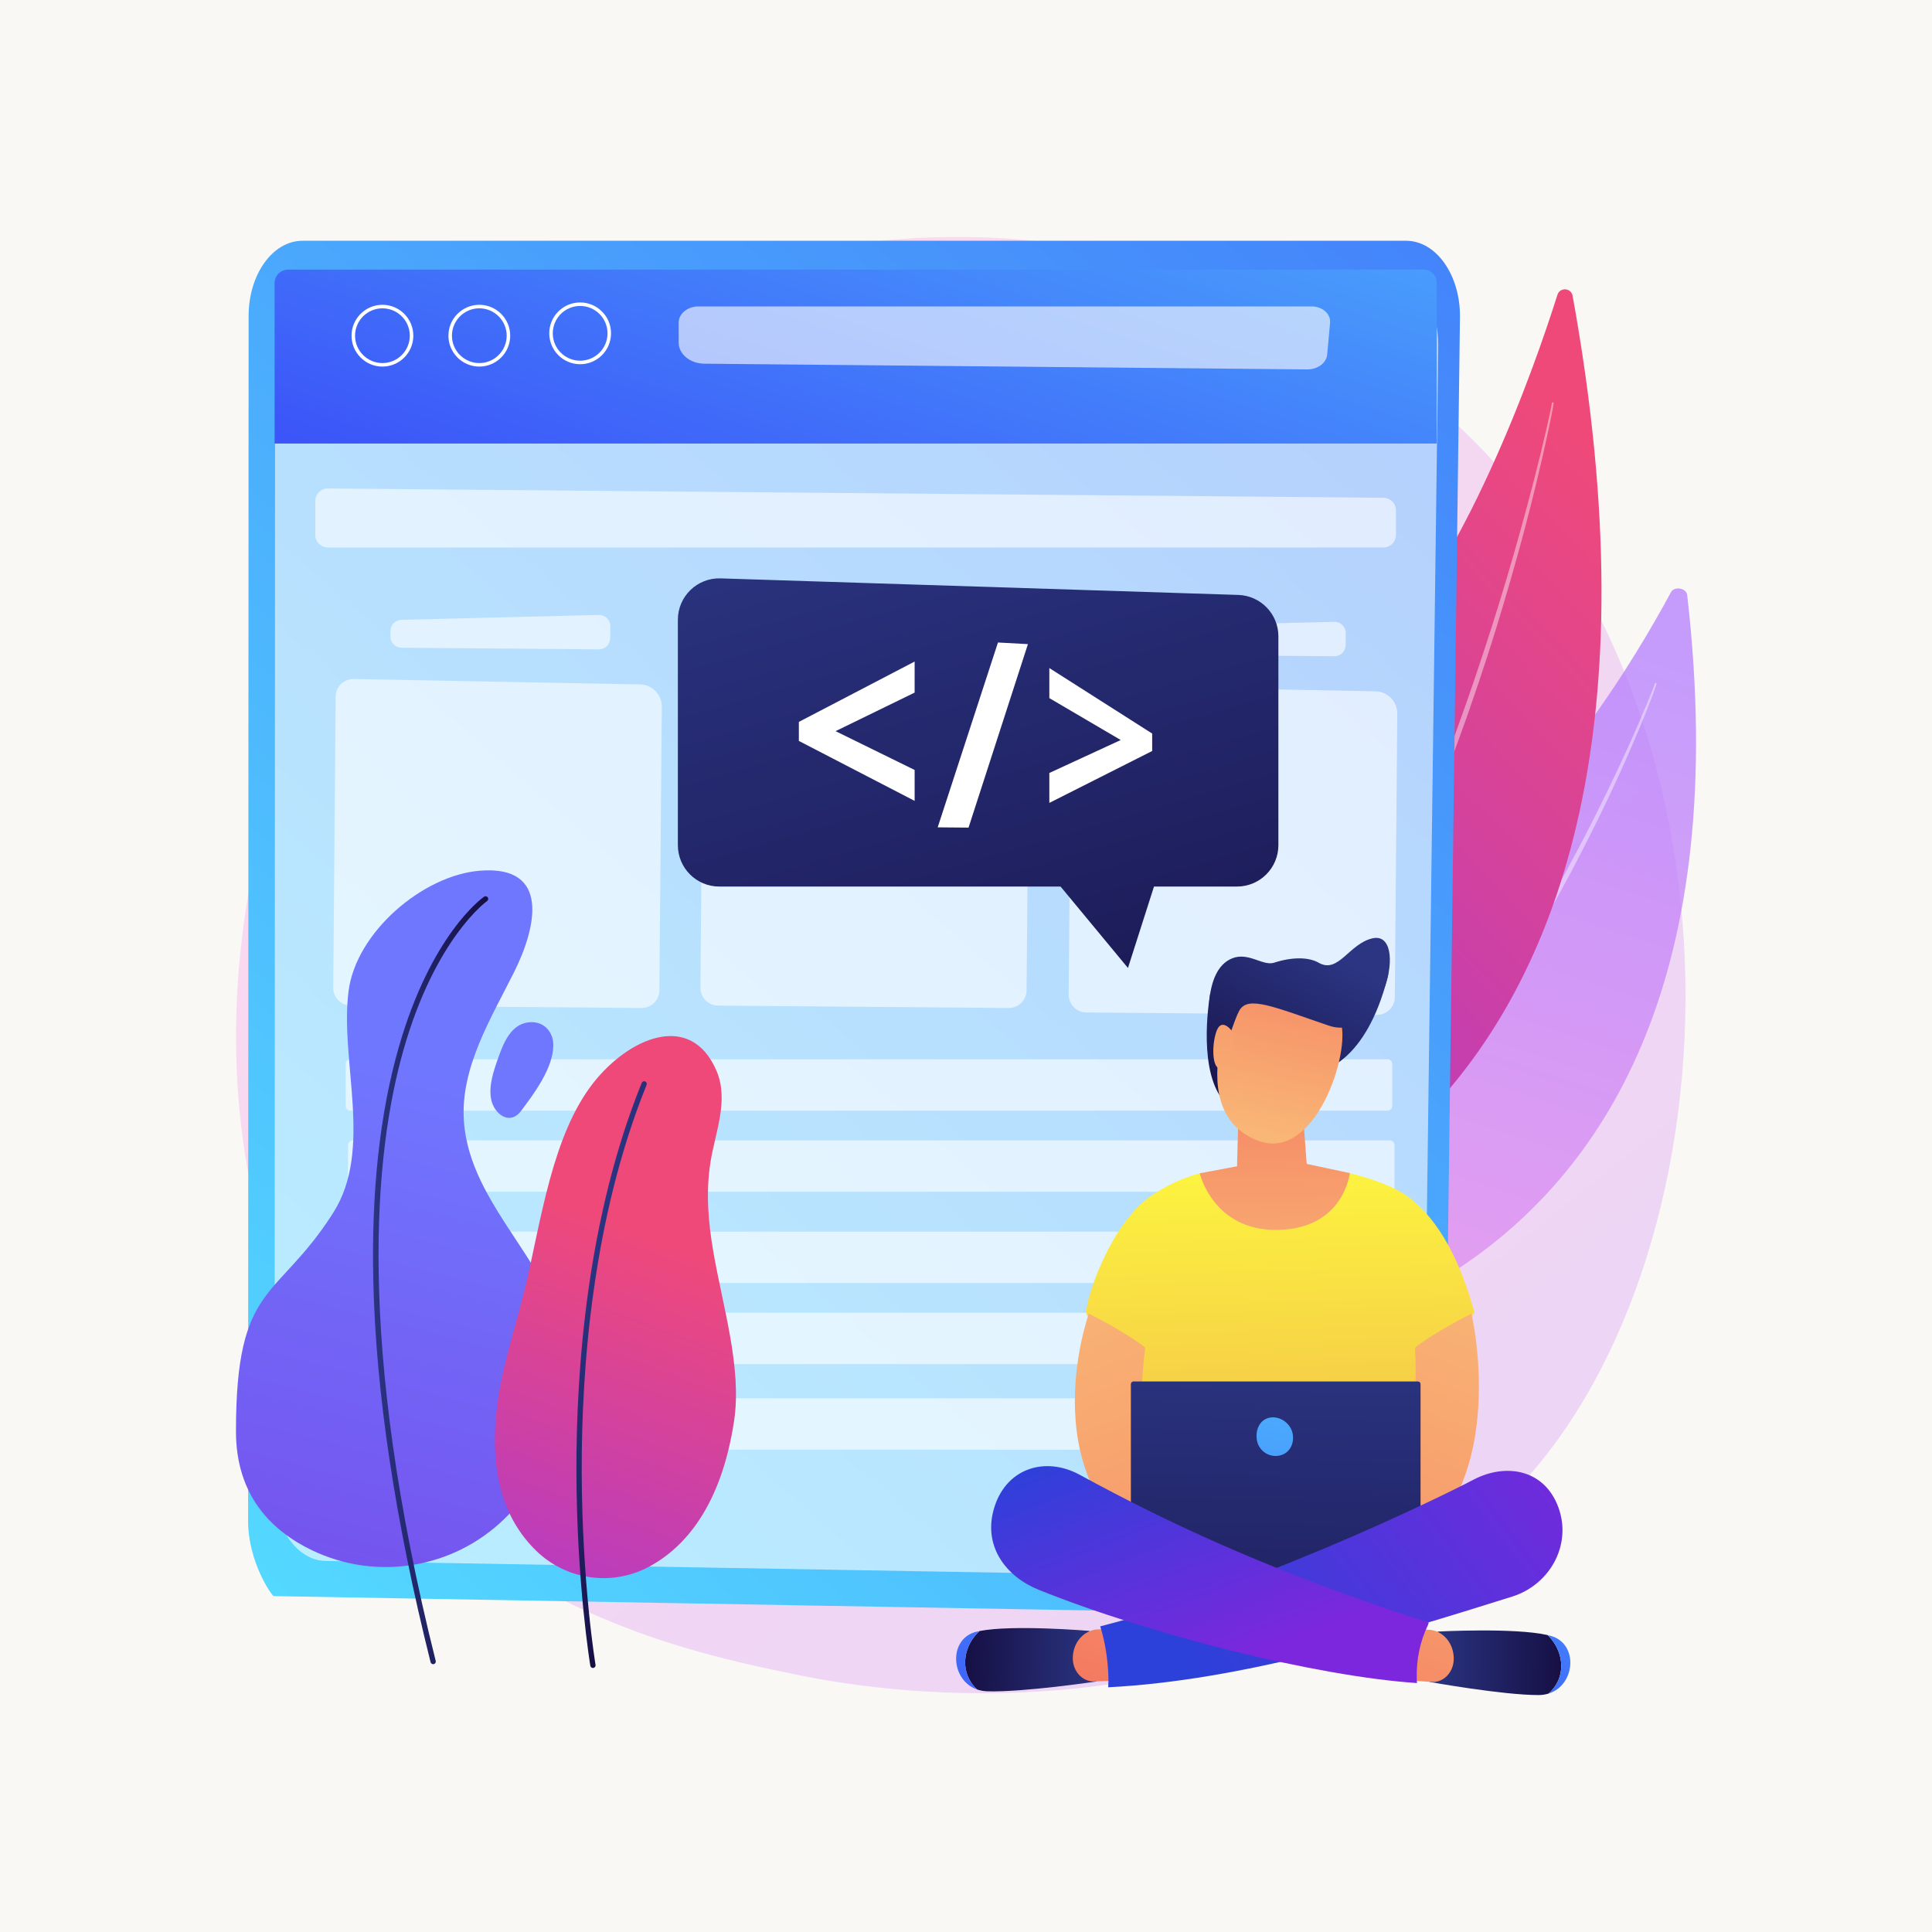 <?xml version="1.0" encoding="utf-8"?>
<!-- Generator: Adobe Illustrator 27.5.0, SVG Export Plug-In . SVG Version: 6.00 Build 0)  -->
<svg version="1.1" xmlns="http://www.w3.org/2000/svg" xmlns:xlink="http://www.w3.org/1999/xlink" x="0px" y="0px"
	 viewBox="0 0 3710 3710" style="enable-background:new 0 0 3710 3710;" xml:space="preserve">
<g id="Background">
	<g>
		<g>
			<rect style="fill:#faf8f5;" width="3710" height="3710"/>
		</g>
	</g>
</g>
<g id="Illustration">
	<g>
		<linearGradient id="SVGID_1_" gradientUnits="userSpaceOnUse" x1="3598.592" y1="4076.806" x2="1110.282" y2="986.481">
			<stop  offset="0" style="stop-color:#B37CFF"/>
			<stop  offset="1" style="stop-color:#F895E7"/>
		</linearGradient>
		<path style="opacity:0.3;fill:url(#SVGID_1_);" d="M2914.042,2858.093c-57.155,60.171-111.235,98.974-153.963,129.632
			c-502.254,360.373-1096.554,255.326-1222.859,229.672c-186.514-37.882-547.04-111.107-807.694-417.631
			c-394.348-463.745-332.942-1194.363-27.059-1676.654c55.951-88.219,351.499-577.856,952.2-656.379
			c363.538-47.521,787.306,48.323,1094.187,305.428C3393.024,1311.85,3347.166,2402.114,2914.042,2858.093z"/>
		<g>
			
				<linearGradient id="SVGID_00000058584327375769533910000001631074257726889391_" gradientUnits="userSpaceOnUse" x1="3087.225" y1="2272.191" x2="1622.441" y2="4123.146" gradientTransform="matrix(1.003 -0.225 0.348 0.815 -788.099 90.488)">
				<stop  offset="0" style="stop-color:#B37CFF"/>
				<stop  offset="1" style="stop-color:#F895E7"/>
			</linearGradient>
			<path style="opacity:0.74;fill:url(#SVGID_00000058584327375769533910000001631074257726889391_);" d="M3239.901,1142.584
				c-1.544-13.457-24.668-17.499-31.16-5.432c-62.757,116.659-239.705,417.821-462.329,558.556
				c-362.484,229.149-644.498,646.685-475.368,909.66C2271.043,2605.368,3408.105,2608.796,3239.901,1142.584z"/>
			<path style="opacity:0.43;fill:#FFFFFF;" d="M3180.89,1313.58c-1.083,4.1-2.4,7.372-3.609,10.987l-3.871,10.538
				c-2.654,6.99-5.285,13.992-8.032,20.945c-5.455,13.92-11.135,27.747-16.866,41.553c-11.459,27.614-23.548,54.957-35.745,82.252
				c-24.732,54.437-50.991,108.177-78.436,161.307c-54.713,106.367-115.739,209.464-181.656,309.324
				c-33.09,49.857-68.144,98.394-104.372,146.023l-27.667,35.347c-4.554,5.936-9.314,11.708-14.087,17.471l-14.269,17.327
				l-14.27,17.324c-4.807,5.734-9.79,11.319-14.677,16.984c-9.852,11.264-19.544,22.669-29.598,33.752
				c-40.24,44.331-82.474,86.81-126.371,127.499c-22.544,19.694-44.702,39.816-68.273,58.276
				c-22.89,19.284-47.359,36.563-71.34,54.406c-0.749,0.558-1.808,0.403-2.366-0.346c-0.554-0.746-0.404-1.797,0.334-2.357
				l0.048-0.035c47.543-36.069,93.253-74.409,136.845-115.084c43.247-41.034,84.802-83.814,124.353-128.413
				c39.291-44.819,77.372-90.709,113.457-138.174c35.977-47.542,70.445-96.207,103.75-145.67
				c33.049-49.635,64.798-100.143,95.229-151.444l22.575-38.624l22.005-38.953c14.49-26.069,28.904-52.187,42.821-78.575
				c27.956-52.708,54.544-106.145,79.98-160.126c12.616-27.037,25.129-54.132,37.014-81.502c5.956-13.678,11.811-27.4,17.534-41.174
				c2.893-6.876,5.667-13.796,8.466-20.706l4.082-10.402c1.257-3.428,2.711-7.102,3.662-10.193l0.139-0.452
				c0.271-0.882,1.207-1.376,2.087-1.105C3180.626,1311.822,3181.117,1312.719,3180.89,1313.58z"/>
		</g>
		<g>
			
				<linearGradient id="SVGID_00000049909625353939439260000005755477238674859142_" gradientUnits="userSpaceOnUse" x1="1958.958" y1="2206.716" x2="3207.443" y2="1029.282">
				<stop  offset="0" style="stop-color:#A737D5"/>
				<stop  offset="1" style="stop-color:#EF497A"/>
			</linearGradient>
			<path style="fill:url(#SVGID_00000049909625353939439260000005755477238674859142_);" d="M3019.854,567.956
				c-2.788-15.379-24.388-16.802-29.104-1.9c-45.59,144.069-176.969,518.097-366.572,712.625
				c-308.719,316.737-524.48,840.473-342.677,1121.413C2281.501,2400.094,3323.635,2243.646,3019.854,567.956z"/>
			<path style="opacity:0.43;fill:#FFFFFF;" d="M2983.376,774.479c-0.54,4.523-1.379,8.467-2.097,12.632l-2.387,12.31l-5.043,24.547
				c-3.454,16.342-7.082,32.645-10.754,48.939c-7.439,32.564-15.282,65.035-23.423,97.433
				c-16.378,64.771-34.443,129.107-53.507,193.145c-19.005,64.061-39.676,127.626-61.643,190.74l-8.197,23.682l-8.509,23.574
				c-5.74,15.692-11.192,31.487-17.196,47.083l-17.687,46.904l-18.393,46.637c-49.699,124.089-105.92,245.695-170.557,362.807
				c-3.937,7.374-8.111,14.618-12.338,21.831l-12.584,21.694l-12.583,21.691c-4.284,7.177-8.759,14.244-13.129,21.37
				c-8.867,14.175-17.403,28.555-26.54,42.557l-27.651,41.849c-37.912,55.087-78.247,108.538-122.138,158.975
				c-0.613,0.705-1.682,0.78-2.386,0.167c-0.694-0.604-0.776-1.648-0.195-2.352l0.014-0.018
				c42.52-51.396,82.033-105.147,118.89-160.67l27.119-41.986c8.958-14.045,17.318-28.47,26.006-42.683
				c4.28-7.146,8.665-14.23,12.86-21.427l12.315-21.749l12.314-21.747c4.136-7.231,8.22-14.491,12.068-21.883l23.596-44.064
				c7.774-14.737,15.144-29.686,22.736-44.519c3.746-7.442,7.592-14.832,11.257-22.315l10.823-22.533l10.823-22.532
				c3.636-7.496,7.22-15.019,10.619-22.628c28.198-60.411,53.986-121.915,79.174-183.642
				c49.901-123.679,93.442-249.876,132.979-377.281c19.664-63.74,38.078-127.874,55.285-192.331
				c8.643-32.219,16.991-64.52,24.937-96.919c3.924-16.211,7.806-32.433,11.514-48.693l5.422-24.417l2.574-12.229
				c0.778-4.046,1.684-8.268,2.23-12.021l0.054-0.368c0.134-0.918,0.986-1.552,1.903-1.419
				C2982.853,772.75,2983.483,773.579,2983.376,774.479z"/>
		</g>
		<g>
			<g>
				
					<linearGradient id="SVGID_00000127756537482416276230000013123341068088842929_" gradientUnits="userSpaceOnUse" x1="508.908" y1="3044.186" x2="4576.87" y2="-1620.405">
					<stop  offset="0" style="stop-color:#53D8FF"/>
					<stop  offset="1" style="stop-color:#3840F7"/>
				</linearGradient>
				<path style="fill:url(#SVGID_00000127756537482416276230000013123341068088842929_);" d="M580.72,462.356h2119.535
					c57.792,0,104.345,66.264,103.298,147.033l-29.82,2298.499c-1.404,108.177-65.052,194.457-195.323,193.099l-2052.847-36.009
					c-3.699-0.992-49.178-65.405-49.144-144.489l0.986-2313.804C477.44,526.96,523.685,462.356,580.72,462.356z"/>
				<path style="opacity:0.6;fill:#FFFFFF;" d="M627.464,524.6h2035.251c55.494,0,100.196,62.96,99.19,139.702l-28.634,2183.904
					c-1.348,102.784-62.465,184.762-136.784,183.472l-1971.215-34.214c-54.323-0.943-97.994-62.144-97.961-137.285l0.947-2198.446
					C528.29,585.983,572.696,524.6,627.464,524.6z"/>
			</g>
			<g>
				
					<linearGradient id="SVGID_00000127003291918561788680000001668887853273820082_" gradientUnits="userSpaceOnUse" x1="2056.536" y1="-571.023" x2="1406.02" y2="1421.825">
					<stop  offset="0" style="stop-color:#53D8FF"/>
					<stop  offset="1" style="stop-color:#3840F7"/>
				</linearGradient>
				<path style="fill:url(#SVGID_00000127003291918561788680000001668887853273820082_);" d="M2758.816,851.764H527.31V543.67
					c0-14.308,11.599-25.907,25.907-25.907h2181.15c13.503,0,24.449,10.946,24.449,24.449V851.764z"/>
				<path style="opacity:0.61;fill:#FFFFFF;" d="M2510.221,709.377l-1157.704-10.979c-27.292-0.259-49.249-18.284-49.254-40.432
					l-0.008-38.599c-0.003-17.088,17.066-30.942,38.124-30.942h1177.14c20.759,0,37.144,14.312,35.619,31.112l-5.56,61.259
					C2547.105,697.049,2530.304,709.568,2510.221,709.377z"/>
				<path style="opacity:0.6;fill:#FFFFFF;" d="M2656.274,1051.369H629.742c-13.445,0-24.344-10.857-24.344-24.251V962.25
					c0-13.477,11.031-24.369,24.56-24.25l2026.532,17.849c13.36,0.118,24.129,10.94,24.129,24.25v47.019
					C2680.618,1040.511,2669.719,1051.369,2656.274,1051.369z"/>
				<path style="fill:#FFFFFF;" d="M1114.047,699.414c-32.713,0-59.325-26.612-59.325-59.326c0-32.711,26.612-59.323,59.325-59.323
					c32.713,0,59.325,26.612,59.325,59.323C1173.372,672.802,1146.76,699.414,1114.047,699.414z M1114.047,587.531
					c-28.981,0-52.558,23.576-52.558,52.557s23.578,52.56,52.558,52.56c28.981,0,52.558-23.579,52.558-52.56
					S1143.028,587.531,1114.047,587.531z"/>
				<path style="fill:#FFFFFF;" d="M920.43,703.95c-32.713,0-59.325-26.612-59.325-59.326c0-32.711,26.612-59.323,59.325-59.323
					c32.713,0,59.325,26.612,59.325,59.323C979.754,677.338,953.142,703.95,920.43,703.95z M920.43,592.067
					c-28.981,0-52.558,23.576-52.558,52.557c0,28.981,23.578,52.56,52.558,52.56c28.981,0,52.558-23.579,52.558-52.56
					C972.988,615.643,949.411,592.067,920.43,592.067z"/>
				<path style="fill:#FFFFFF;" d="M734.381,703.95c-32.713,0-59.325-26.612-59.325-59.326c0-32.711,26.612-59.323,59.325-59.323
					c32.713,0,59.325,26.612,59.325,59.323C793.706,677.338,767.094,703.95,734.381,703.95z M734.381,592.067
					c-28.981,0-52.558,23.576-52.558,52.557c0,28.981,23.578,52.56,52.558,52.56s52.559-23.579,52.559-52.56
					C786.94,615.643,763.362,592.067,734.381,592.067z"/>
				<path style="opacity:0.6;fill:#FFFFFF;" d="M1855.186,1246.956l-379.018-3.15c-11.875-0.099-21.421-9.805-21.322-21.679
					l0.088-10.57c0.096-11.598,9.374-21.029,20.969-21.316l379.123-9.38c12.15-0.301,22.133,9.521,22.032,21.673l-0.192,23.101
					C1876.767,1237.509,1867.061,1247.055,1855.186,1246.956z"/>
				<path style="opacity:0.6;fill:#FFFFFF;" d="M1936.873,1935.67l-558.019-4.638c-18.856-0.157-34.015-15.57-33.858-34.426
					l4.645-558.888c0.154-18.513,15.034-33.531,33.545-33.854l551.039,10.454c23.338,0.443,41.967,19.594,41.766,42.935
					l-4.693,544.559C1971.142,1920.667,1955.729,1935.826,1936.873,1935.67z"/>
				<path style="opacity:0.6;fill:#FFFFFF;" d="M1150.088,1246.956l-379.018-3.15c-11.875-0.099-21.421-9.805-21.322-21.679
					l0.088-10.57c0.096-11.598,9.374-21.029,20.969-21.316l379.123-9.38c12.15-0.301,22.133,9.521,22.032,21.673l-0.192,23.101
					C1171.668,1237.509,1161.962,1247.055,1150.088,1246.956z"/>
				<path style="opacity:0.6;fill:#FFFFFF;" d="M1231.775,1935.67l-558.019-4.638c-18.856-0.157-34.015-15.57-33.858-34.426
					l4.645-558.888c0.154-18.513,15.034-33.531,33.545-33.854l551.039,10.454c23.338,0.443,41.967,19.594,41.766,42.935
					l-4.693,544.559C1266.044,1920.667,1250.631,1935.826,1231.775,1935.67z"/>
				<path style="opacity:0.6;fill:#FFFFFF;" d="M2562.375,1260.175l-379.019-3.15c-11.874-0.099-21.421-9.805-21.322-21.679
					l0.088-10.57c0.096-11.598,9.374-21.029,20.969-21.316l379.123-9.38c12.149-0.301,22.133,9.521,22.032,21.673l-0.192,23.101
					C2583.955,1250.727,2574.249,1260.273,2562.375,1260.175z"/>
				<path style="opacity:0.6;fill:#FFFFFF;" d="M2644.062,1948.888l-558.019-4.638c-18.856-0.157-34.015-15.57-33.858-34.426
					l4.645-558.888c0.154-18.513,15.034-33.531,33.545-33.854l551.039,10.454c23.337,0.443,41.967,19.594,41.766,42.935
					l-4.693,544.559C2678.331,1933.886,2662.918,1949.045,2644.062,1948.888z"/>
				<path style="opacity:0.6;fill:#FFFFFF;" d="M2664.527,2132.829H672.895c-4.964,0-8.989-4.025-8.989-8.989v-80.69
					c0-4.964,4.024-8.989,8.989-8.989h1991.632c4.964,0,8.989,4.025,8.989,8.989v80.69
					C2673.516,2128.805,2669.491,2132.829,2664.527,2132.829z"/>
				<path style="opacity:0.6;fill:#FFFFFF;" d="M2668.911,2288.551H677.279c-4.964,0-8.989-4.024-8.989-8.989v-80.69
					c0-4.964,4.024-8.989,8.989-8.989h1991.632c4.964,0,8.989,4.024,8.989,8.989v80.69
					C2677.9,2284.527,2673.875,2288.551,2668.911,2288.551z"/>
				<path style="opacity:0.6;fill:#FFFFFF;" d="M2654.118,2463.776H662.486c-4.964,0-8.989-4.025-8.989-8.989v-80.69
					c0-4.964,4.024-8.989,8.989-8.989h1991.632c4.964,0,8.989,4.024,8.989,8.989v80.69
					C2663.107,2459.751,2659.082,2463.776,2654.118,2463.776z"/>
				<path style="opacity:0.6;fill:#FFFFFF;" d="M2658.502,2619.498H666.87c-4.964,0-8.989-4.025-8.989-8.989v-80.69
					c0-4.965,4.024-8.989,8.989-8.989h1991.632c4.964,0,8.989,4.024,8.989,8.989v80.69
					C2667.491,2615.473,2663.467,2619.498,2658.502,2619.498z"/>
				<path style="opacity:0.6;fill:#FFFFFF;" d="M2654.118,2783.857H662.486c-4.964,0-8.989-4.024-8.989-8.989v-80.69
					c0-4.965,4.024-8.989,8.989-8.989h1991.632c4.964,0,8.989,4.024,8.989,8.989v80.69
					C2663.107,2779.833,2659.082,2783.857,2654.118,2783.857z"/>
			</g>
		</g>
		<g>
			<g>
				
					<linearGradient id="SVGID_00000003104041225874694650000010873132738076730267_" gradientUnits="userSpaceOnUse" x1="2626.197" y1="1056.812" x2="2466.442" y2="1443.032" gradientTransform="matrix(0.987 0.161 -0.161 0.987 126.984 357.245)">
					<stop  offset="0" style="stop-color:#2B3582"/>
					<stop  offset="1" style="stop-color:#150E42"/>
				</linearGradient>
				<path style="fill:url(#SVGID_00000003104041225874694650000010873132738076730267_);" d="M2359.505,1882.337
					c-1.143,2.165-35.697,26.508-35.697,26.508s-24.02,132.251,20.028,197.367c44.048,65.116,194.141-50.823,194.141-50.823
					s84.427-13.201,126.834-179.197c9.729-38.084-51.115-9.146-118.896-2.132C2458.51,1883.106,2359.505,1882.337,2359.505,1882.337
					z"/>
				
					<linearGradient id="SVGID_00000121273239007147904610000011473901665842581634_" gradientUnits="userSpaceOnUse" x1="2449.006" y1="2225.528" x2="2521.758" y2="4426.256">
					<stop  offset="0" style="stop-color:#FDF53F"/>
					<stop  offset="1" style="stop-color:#D93C65"/>
				</linearGradient>
				<path style="fill:url(#SVGID_00000121273239007147904610000011473901665842581634_);" d="M2209.658,2296.924
					c28.755-19.771,60.547-34.676,94.252-43.849c12.66-3.445,81.016,16.422,123.271,15.451
					c58.003-1.333,117.046-27.73,164.858-15.815c47.493,11.836,86.364,27.294,108.808,43.257
					c67.18,47.781,106.624,136.877,130.661,225.128c-45.514,46.721-102.792,67.486-102.792,67.486l-10.584,428.969l-253.657,129.781
					l-289.519-145.355l10.371-419.205c0,0-91.937-42.815-98.683-58.389C2079.899,2508.808,2128.546,2352.693,2209.658,2296.924z"/>
				
					<linearGradient id="SVGID_00000010283948094324879060000008678631355571165875_" gradientUnits="userSpaceOnUse" x1="2027.979" y1="2430.674" x2="2509.999" y2="3595.034">
					<stop  offset="0" style="stop-color:#F9B776"/>
					<stop  offset="1" style="stop-color:#F47960"/>
				</linearGradient>
				<path style="fill:url(#SVGID_00000010283948094324879060000008678631355571165875_);" d="M2090.927,2522.509
					c0,0-123.2,341.56,157.741,481.94c58.335-7.75,35.898-104.626,35.898-104.626s-122.071-27.014-85.409-311.941
					C2165.404,2560.112,2090.927,2522.509,2090.927,2522.509z"/>
				
					<linearGradient id="SVGID_00000090253276461062814120000015069093866371935904_" gradientUnits="userSpaceOnUse" x1="-7049.56" y1="2428.172" x2="-6567.541" y2="3592.532" gradientTransform="matrix(-1 0 0 1 -4167.074 0)">
					<stop  offset="0" style="stop-color:#F9B776"/>
					<stop  offset="1" style="stop-color:#F47960"/>
				</linearGradient>
				<path style="fill:url(#SVGID_00000090253276461062814120000015069093866371935904_);" d="M2825.584,2522.509
					c0,0,84.775,356.543-157.741,481.94c-58.335-7.75-35.898-104.626-35.898-104.626s98.383-48.452,85.409-311.941
					C2751.107,2560.112,2825.584,2522.509,2825.584,2522.509z"/>
				
					<linearGradient id="SVGID_00000060753547437915961410000017463258735755904663_" gradientUnits="userSpaceOnUse" x1="2456.151" y1="2580.797" x2="2431.061" y2="3596.983">
					<stop  offset="0" style="stop-color:#2B3582"/>
					<stop  offset="1" style="stop-color:#150E42"/>
				</linearGradient>
				<path style="fill:url(#SVGID_00000060753547437915961410000017463258735755904663_);" d="M2722.805,3028.44h-546.138
					c-2.778,0-5.051-2.273-5.051-5.051V2657.84c0-2.778,2.273-5.051,5.051-5.051h546.138c2.778,0,5.051,2.273,5.051,5.051v365.549
					C2727.856,3026.167,2725.583,3028.44,2722.805,3028.44z"/>
				
					<linearGradient id="SVGID_00000039120411035109690680000001631422978035873469_" gradientUnits="userSpaceOnUse" x1="2506.439" y1="2369.932" x2="2331.811" y2="3532.1">
					<stop  offset="0" style="stop-color:#53D8FF"/>
					<stop  offset="1" style="stop-color:#3840F7"/>
				</linearGradient>
				<path style="fill:url(#SVGID_00000039120411035109690680000001631422978035873469_);" d="M2482.546,2754.52
					c2.949,19.93-7.729,38.02-27.658,40.969c-19.929,2.949-38.476-10.816-41.425-30.746c-2.949-19.929,6.173-39.724,26.103-42.673
					C2459.494,2719.121,2479.597,2734.591,2482.546,2754.52z"/>
				<g>
					
						<linearGradient id="SVGID_00000097487343899847122210000006809513690016163742_" gradientUnits="userSpaceOnUse" x1="2760.203" y1="3153.689" x2="3023.611" y2="3153.689" gradientTransform="matrix(1 0.008 -0.008 1 9.525 16.814)">
						<stop  offset="0" style="stop-color:#2B3582"/>
						<stop  offset="1" style="stop-color:#150E42"/>
					</linearGradient>
					<path style="fill:url(#SVGID_00000097487343899847122210000006809513690016163742_);" d="M2971.83,3139.805
						c-63.657-14.612-210.784-6.756-210.784-6.756l-5.984,16.206l-9.911,80.551c0,0,140.113,25.254,209.178,25.193
						c7.047-0.007,13.492-1.064,19.379-2.896c2.106-1.889,4.164-3.849,6.11-5.974
						C3009.119,3214.128,3000.657,3167.119,2971.83,3139.805z"/>
					
						<linearGradient id="SVGID_00000168836009067928869590000010884830217506839196_" gradientUnits="userSpaceOnUse" x1="3387.431" y1="2845.638" x2="2771.859" y2="3370.213">
						<stop  offset="0" style="stop-color:#53D8FF"/>
						<stop  offset="1" style="stop-color:#3840F7"/>
					</linearGradient>
					<path style="fill:url(#SVGID_00000168836009067928869590000010884830217506839196_);" d="M2978.138,3141.403
						c-1.994-0.561-4.105-1.091-6.308-1.597c28.827,27.313,37.29,74.323,7.988,106.324c-1.946,2.125-4.004,4.085-6.11,5.974
						C3025.519,3235.979,3031.653,3156.457,2978.138,3141.403z"/>
					
						<linearGradient id="SVGID_00000147900291485971906120000001435945319538060694_" gradientUnits="userSpaceOnUse" x1="2919.303" y1="2716.823" x2="2641.259" y2="3469.935">
						<stop  offset="0" style="stop-color:#F9B776"/>
						<stop  offset="1" style="stop-color:#F47960"/>
					</linearGradient>
					<path style="fill:url(#SVGID_00000147900291485971906120000001435945319538060694_);" d="M2718.771,3128.514l24.914,1.063
						c13.385,0.571,26,7.093,35,18.096s13.628,25.561,12.84,40.391c-0.628,11.824-5.48,22.884-13.481,30.729
						c-8.002,7.845-18.493,11.83-29.152,11.071l-38.119-2.713L2718.771,3128.514z"/>
				</g>
				<g>
					
						<linearGradient id="SVGID_00000099624155141636199100000004071567667940038044_" gradientUnits="userSpaceOnUse" x1="-6983.611" y1="3102.244" x2="-6720.093" y2="3102.244" gradientTransform="matrix(-1 -0.02 -0.02 1 -4813.996 -50.84)">
						<stop  offset="0" style="stop-color:#2B3582"/>
						<stop  offset="1" style="stop-color:#150E42"/>
					</linearGradient>
					<path style="fill:url(#SVGID_00000099624155141636199100000004071567667940038044_);" d="M1881.057,3132.057
						c63.997-12.653,210.872-0.285,210.872-0.285l5.577,16.383l7.897,80.825c0,0-140.689,20.945-209.726,18.765
						c-7.044-0.223-13.46-1.478-19.299-3.49c-2.058-1.953-4.066-3.975-5.959-6.16
						C1841.927,3205.207,1851.559,3158.475,1881.057,3132.057z"/>
					
						<linearGradient id="SVGID_00000163061169609490051910000004935865104323832193_" gradientUnits="userSpaceOnUse" x1="1499.821" y1="2295.063" x2="2002.986" y2="3515.507">
						<stop  offset="0" style="stop-color:#53D8FF"/>
						<stop  offset="1" style="stop-color:#3840F7"/>
					</linearGradient>
					<path style="fill:url(#SVGID_00000163061169609490051910000004935865104323832193_);" d="M1874.711,3133.46
						c2.008-0.5,4.131-0.965,6.346-1.403c-29.498,26.418-39.13,73.15-10.638,106.038c1.893,2.185,3.901,4.207,5.959,6.16
						C1824.989,3226.545,1820.842,3146.866,1874.711,3133.46z"/>
					
						<linearGradient id="SVGID_00000044874565058548770930000016493924853649062061_" gradientUnits="userSpaceOnUse" x1="2362.236" y1="2489.871" x2="2084.046" y2="3243.38">
						<stop  offset="0" style="stop-color:#F9B776"/>
						<stop  offset="1" style="stop-color:#F47960"/>
					</linearGradient>
					<path style="fill:url(#SVGID_00000044874565058548770930000016493924853649062061_);" d="M2134.3,3128.535l-24.931,0.298
						c-13.394,0.16-26.167,6.292-35.438,17.015s-14.26,25.132-13.843,39.981c0.333,11.839,4.907,23.043,12.71,31.131
						c7.803,8.088,18.191,12.393,28.864,11.962l38.172-1.542L2134.3,3128.535z"/>
				</g>
				
					<linearGradient id="SVGID_00000158006600822870687690000017960693392932742820_" gradientUnits="userSpaceOnUse" x1="3037.154" y1="2702.286" x2="2314.341" y2="3245.259">
					<stop  offset="0" style="stop-color:#7C27DD"/>
					<stop  offset="1" style="stop-color:#2B41D9"/>
				</linearGradient>
				<path style="fill:url(#SVGID_00000158006600822870687690000017960693392932742820_);" d="M2989.632,2887.284
					c-28.868-66.442-99.475-77.227-159.571-46.161c-1.046,1.373-381.636,196.431-717.271,281.918
					c9.608,30.803,14.549,63.58,15.627,95.798c0.194,7.177,0.073,14.256-0.347,21.242c257.383-13.22,536.721-99.057,776.756-174.491
					C2979.26,3041.586,3021.629,2960.925,2989.632,2887.284z"/>
				
					<linearGradient id="SVGID_00000065032478737438595460000009846032768247896495_" gradientUnits="userSpaceOnUse" x1="2383.861" y1="3189.142" x2="2194.422" y2="2706.073">
					<stop  offset="0" style="stop-color:#7C27DD"/>
					<stop  offset="1" style="stop-color:#2B41D9"/>
				</linearGradient>
				<path style="fill:url(#SVGID_00000065032478737438595460000009846032768247896495_);" d="M2720.601,3223.887
					c-1.006-37.135,6.213-71.704,21.659-103.708c0.441-1.466,0.969-2.873,1.437-4.322c-19.167-5.936-43.927-13.978-76.453-25.012
					c-238.334-81.565-420.156-163.921-593.685-258.728c-67.413-36.831-144.062-12.147-165.642,67.62
					c-19.265,71.208,24.454,128.145,87.246,153.367c215.86,86.708,532.945,165.908,725.838,178.866
					C2720.857,3229.275,2720.691,3226.576,2720.601,3223.887z"/>
				
					<linearGradient id="SVGID_00000172437535613524521450000018064394608987797125_" gradientUnits="userSpaceOnUse" x1="2451.123" y1="2526.812" x2="2444.71" y2="1968.793">
					<stop  offset="0" style="stop-color:#F9B776"/>
					<stop  offset="1" style="stop-color:#F47960"/>
				</linearGradient>
				<path style="fill:url(#SVGID_00000172437535613524521450000018064394608987797125_);" d="M2303.91,2253.075
					c0,0,25.632,111.077,150.078,108.771c126.752-2.306,138.051-109.135,138.051-109.135l-82.798-17.717l-6.919-92.256
					l-124.546,9.226l-2.306,87.643L2303.91,2253.075z"/>
				
					<linearGradient id="SVGID_00000170239446053009030190000015722191987803814821_" gradientUnits="userSpaceOnUse" x1="2560.987" y1="1432.31" x2="2579.551" y2="981.136" gradientTransform="matrix(0.987 0.161 -0.161 0.987 126.984 357.245)">
					<stop  offset="0" style="stop-color:#F9B776"/>
					<stop  offset="1" style="stop-color:#F47960"/>
				</linearGradient>
				<path style="fill:url(#SVGID_00000170239446053009030190000015722191987803814821_);" d="M2389.737,1870.812
					c0,0-132.618,256.888,24.697,319.212c110.963,43.96,180.535-170.593,159.784-228.705c-32.085-89.852-53.215-79.19-53.215-79.19
					L2389.737,1870.812z"/>
				<path style="fill:#FFFFFF;" d="M2574.218,1961.32c-0.375-1.05-0.697-1.976-0.994-2.847c0.507,4.739,0.78,9.674,0.834,14.764
					c0.202-3.62,0.37-7.245,0.493-10.875C2574.437,1962.018,2574.336,1961.653,2574.218,1961.32z"/>
				<path style="fill:#FFFFFF;" d="M2573.223,1958.473c-0.188-1.757-0.398-3.496-0.649-5.198
					C2579.398,1964.639,2566.273,1938.152,2573.223,1958.473z"/>
				
					<linearGradient id="SVGID_00000106145890004454949390000008195379492794838411_" gradientUnits="userSpaceOnUse" x1="2616.412" y1="1052.504" x2="2458.061" y2="1435.328" gradientTransform="matrix(0.987 0.161 -0.161 0.987 126.984 357.245)">
					<stop  offset="0" style="stop-color:#2B3582"/>
					<stop  offset="1" style="stop-color:#150E42"/>
				</linearGradient>
				<path style="fill:url(#SVGID_00000106145890004454949390000008195379492794838411_);" d="M2635.613,1801.842
					c71.057-16.165,21.736,203.646-84.053,167.608c-105.789-36.037-155.075-58.17-171.561-29.12
					c-16.485,29.049-43.956,147.874-53.085,86.264c-8.532-57.584-16.79-163.114,38.795-186.146
					c31.561-13.077,59.314,15.263,81.067,8.169c33.498-10.925,65.752-11.291,85.65,0.181
					C2570.074,1870.503,2590.451,1812.116,2635.613,1801.842z"/>
				
					<linearGradient id="SVGID_00000128445711215538087010000017680668096873463962_" gradientUnits="userSpaceOnUse" x1="2367.185" y1="2099.909" x2="2396.276" y2="1392.87" gradientTransform="matrix(1 0.031 -0.031 1 31.263 60.867)">
					<stop  offset="0" style="stop-color:#F9B776"/>
					<stop  offset="1" style="stop-color:#F47960"/>
				</linearGradient>
				<path style="fill:url(#SVGID_00000128445711215538087010000017680668096873463962_);" d="M2368.165,1983.066
					c0,0-22.94-34.639-33.391,0.81c-10.451,35.449-3.818,84.427,17.208,61.658S2368.165,1983.066,2368.165,1983.066z"/>
			</g>
		</g>
		<g>
			
				<linearGradient id="SVGID_00000126310346705420929550000014691982351761593222_" gradientUnits="userSpaceOnUse" x1="1720.875" y1="884.445" x2="2182.642" y2="2462.575">
				<stop  offset="0" style="stop-color:#2B3582"/>
				<stop  offset="1" style="stop-color:#150E42"/>
			</linearGradient>
			<path style="fill:url(#SVGID_00000126310346705420929550000014691982351761593222_);" d="M2375.365,1702.43H1381.21
				c-43.913,0-79.511-35.598-79.511-79.511v-432.808c0-44.909,37.167-80.906,82.053-79.47l994.155,31.797
				c42.901,1.372,76.969,36.547,76.969,79.47v401.011C2454.876,1666.832,2419.278,1702.43,2375.365,1702.43z"/>
			
				<linearGradient id="SVGID_00000018225121580294001000000002703710572736270743_" gradientUnits="userSpaceOnUse" x1="1873.977" y1="839.648" x2="2335.745" y2="2417.78">
				<stop  offset="0" style="stop-color:#2B3582"/>
				<stop  offset="1" style="stop-color:#150E42"/>
			</linearGradient>
			<polygon style="fill:url(#SVGID_00000018225121580294001000000002703710572736270743_);" points="2033.9,1699.16 
				2166.006,1858.785 2217.047,1699.16 			"/>
			<g>
				<path style="fill:#FFFFFF;" d="M1756.361,1537.931l-222.325-115.153v-36.508l222.325-115.891v59.622l-151.835,74.032
					l151.835,74.526V1537.931z"/>
				<path style="fill:#FFFFFF;" d="M1973.918,1236.899l-114.029,352.364l-59.244-0.516l115.728-354.952L1973.918,1236.899z"/>
				<path style="fill:#FFFFFF;" d="M2015.029,1484.348l137.112-63.299l-137.112-80.475v-57.701l197.48,125.759v33.507
					l-197.48,99.669V1484.348z"/>
			</g>
		</g>
		<g>
			<g>
				<g>
					
						<linearGradient id="SVGID_00000166639846038077882660000011331768439534037642_" gradientUnits="userSpaceOnUse" x1="406.731" y1="4090.676" x2="922.526" y2="2075.477">
						<stop  offset="0" style="stop-color:#7A2DDB"/>
						<stop  offset="1" style="stop-color:#7077FF"/>
					</linearGradient>
					<path style="fill:url(#SVGID_00000166639846038077882660000011331768439534037642_);" d="M923.429,2268.065
						c-17.305-36.054-29.684-73.795-32.571-114.889c-7.275-103.541,52.915-198.893,97.134-288.04
						c40.64-81.934,70.846-204.023-66.285-193.159c-109.25,8.656-237.688,117.532-252.343,231.063
						c-17.341,134.369,48.073,303.813-29.483,425.869c-108.498,170.751-186.759,131.62-186.759,419.763
						c0,123.121,68.197,191.035,146.311,228.443c123.292,59.042,270.306,35.185,368.538-59.881
						c86.783-83.986,138.383-204.72,120.932-325.933C1071.276,2468.879,975.257,2376.04,923.429,2268.065z"/>
					
						<linearGradient id="SVGID_00000141448177649070700220000006513862099802624145_" gradientUnits="userSpaceOnUse" x1="716.258" y1="2458.38" x2="937.519" y2="2458.38">
						<stop  offset="0" style="stop-color:#2B3582"/>
						<stop  offset="1" style="stop-color:#150E42"/>
					</linearGradient>
					<path style="fill:url(#SVGID_00000141448177649070700220000006513862099802624145_);" d="M831.764,3195.731
						c-2.273,0-4.341-1.536-4.919-3.842c-67.987-271.377-104.995-517.388-109.997-731.203
						c-4.006-171.262,12.399-322.418,48.757-449.26c62.161-216.868,159.821-286.628,163.949-289.492
						c2.296-1.592,5.456-1.027,7.055,1.272c1.599,2.299,1.032,5.461-1.265,7.063c-0.986,0.687-99.345,71.28-160.368,285.296
						c-56.426,197.904-91.523,562.201,61.713,1173.859c0.681,2.719-0.971,5.474-3.69,6.155
						C832.587,3195.682,832.172,3195.731,831.764,3195.731z"/>
				</g>
				
					<linearGradient id="SVGID_00000023982747887725213930000009479285010088742075_" gradientUnits="userSpaceOnUse" x1="2972.015" y1="172.687" x2="1484.61" y2="1588.119">
					<stop  offset="0" style="stop-color:#7A2DDB"/>
					<stop  offset="1" style="stop-color:#7077FF"/>
				</linearGradient>
				<path style="fill:url(#SVGID_00000023982747887725213930000009479285010088742075_);" d="M1032.29,1964.303
					c-5.283-1.433-11.086-1.88-17.265-1.169c-34.176,3.929-48.211,39.971-58.252,68.15c-8.599,24.131-18.732,53.422-13.654,79.566
					c5.49,28.266,35.507,51.322,57.288,22.624c24.758-32.621,61.908-82.705,62.133-125.932
					C1062.651,1986.055,1050.587,1969.266,1032.29,1964.303z"/>
			</g>
			<g>
				
					<linearGradient id="SVGID_00000151508486161519256370000001842640135277602227_" gradientUnits="userSpaceOnUse" x1="1545.608" y1="3241.872" x2="1661.89" y2="2350.376" gradientTransform="matrix(0.973 0.229 -0.229 0.973 198.936 -279.693)">
					<stop  offset="0" style="stop-color:#A737D5"/>
					<stop  offset="1" style="stop-color:#EF497A"/>
				</linearGradient>
				<path style="fill:url(#SVGID_00000151508486161519256370000001842640135277602227_);" d="M1409.613,2728.91
					c15.472-101.927-21.573-218.943-40.062-326.729c-9.776-56.989-14.298-113.546-5.144-170.961
					c9.1-57.084,35.922-118.824,11.192-175.698c-49.833-114.579-168.298-62.436-236.157,23.822
					c-78.745,100.096-100.272,263.662-130.181,389.611c-18.031,75.929-45.192,153.81-54.703,231.183
					c-15.756,128.177,13.225,217.165,74.54,277.261c58.809,57.643,148.377,69.594,220.32,29.528
					C1314.409,2970.734,1384.654,2893.339,1409.613,2728.91z"/>
				
					<linearGradient id="SVGID_00000127730449316325717740000011746484255254268347_" gradientUnits="userSpaceOnUse" x1="1529.019" y1="2615.557" x2="1715.939" y2="2615.557" gradientTransform="matrix(0.973 0.229 -0.229 0.973 198.936 -279.693)">
					<stop  offset="0" style="stop-color:#2B3582"/>
					<stop  offset="1" style="stop-color:#150E42"/>
				</linearGradient>
				<path style="fill:url(#SVGID_00000127730449316325717740000011746484255254268347_);" d="M1138.598,3202.987
					c-2.432,0-4.581-1.754-4.997-4.232c-0.261-1.546-26.031-157.063-26.706-371.657c-0.623-198.132,20.622-488.681,125.372-747.689
					c1.052-2.6,3.999-3.852,6.608-2.802c2.598,1.051,3.852,4.008,2.802,6.608c-104.108,257.416-125.239,546.485-124.633,743.655
					c0.656,213.809,26.307,368.661,26.564,370.201c0.466,2.765-1.397,5.382-4.161,5.848
					C1139.161,3202.963,1138.878,3202.987,1138.598,3202.987z"/>
			</g>
		</g>
	</g>
</g>
</svg>
